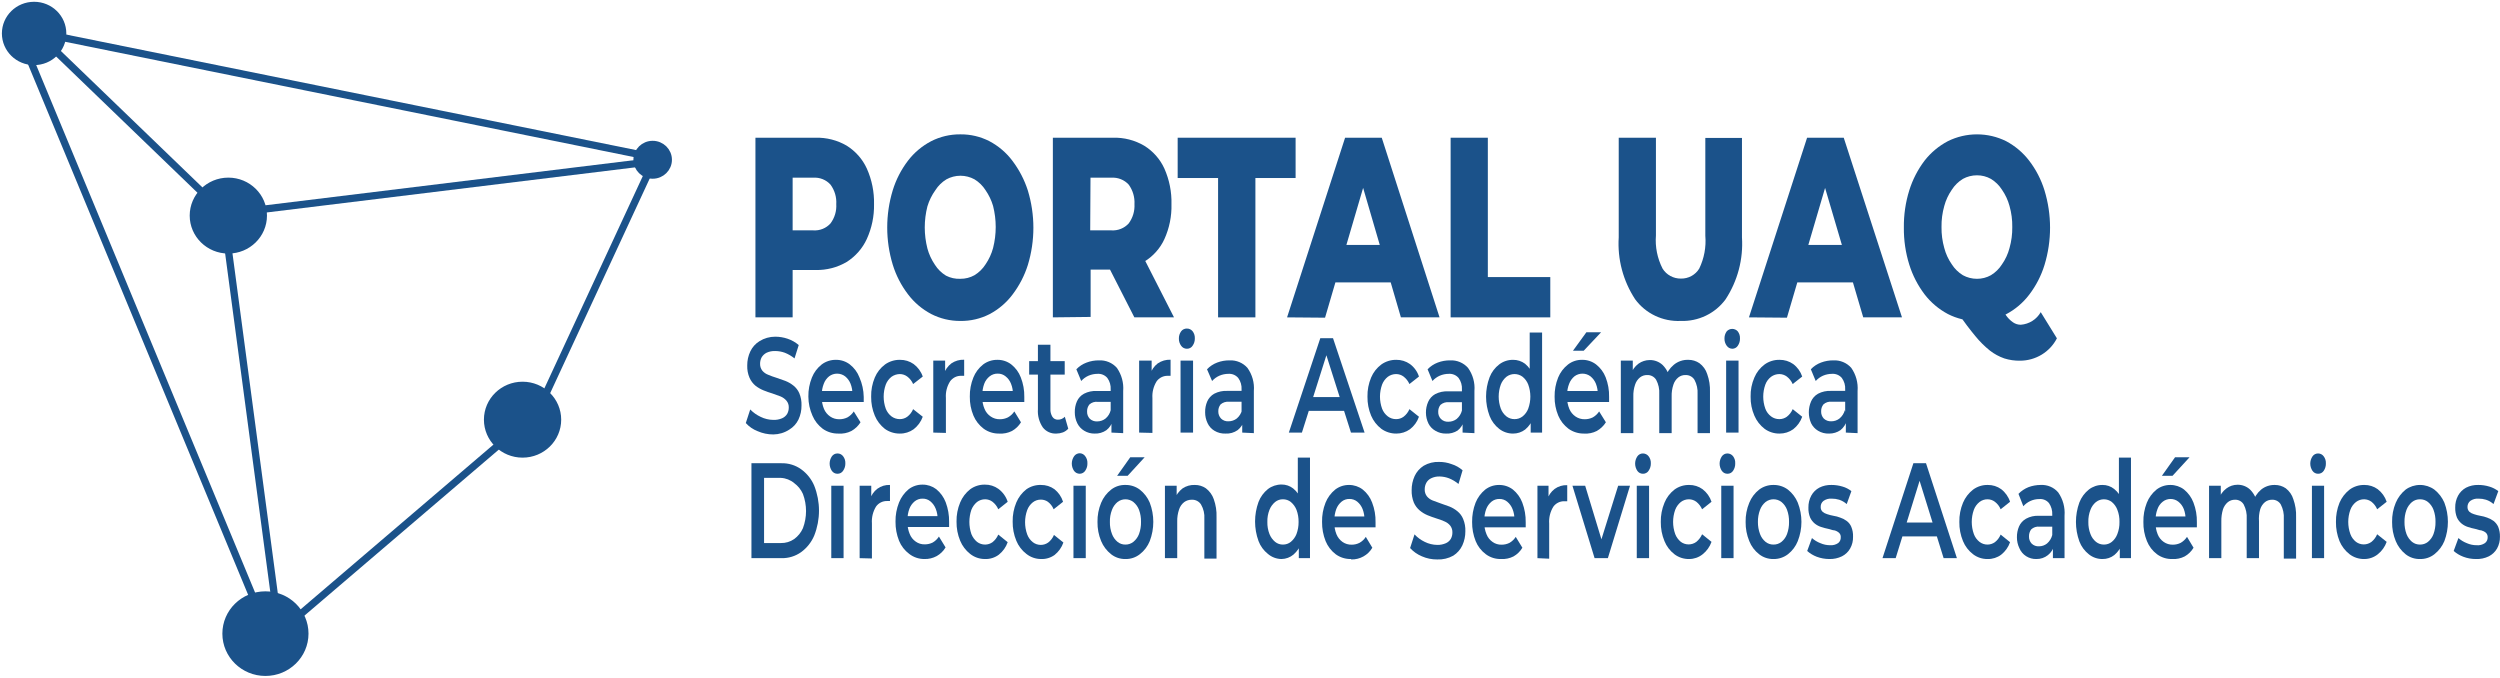 <svg width="343" height="93" viewBox="0 0 343 93" fill="none" xmlns="http://www.w3.org/2000/svg">
<path d="M4.679 8.434C6.844 8.434 8.599 6.713 8.599 4.59C8.599 2.466 6.844 0.745 4.679 0.745C2.514 0.745 0.76 2.466 0.76 4.59C0.76 6.713 2.514 8.434 4.679 8.434Z" fill="#1B528A" stroke="#1B528A" stroke-miterlimit="10"/>
<path d="M31.328 34.288C33.979 34.288 36.129 32.18 36.129 29.579C36.129 26.979 33.979 24.87 31.328 24.87C28.676 24.87 26.527 26.979 26.527 29.579C26.527 32.18 28.676 34.288 31.328 34.288Z" fill="#1B528A" stroke="#1B528A" stroke-miterlimit="10"/>
<path d="M71.695 62.288C74.347 62.288 76.496 60.18 76.496 57.579C76.496 54.979 74.347 52.87 71.695 52.87C69.043 52.87 66.894 54.979 66.894 57.579C66.894 60.18 69.043 62.288 71.695 62.288Z" fill="#1B528A" stroke="#1B528A" stroke-miterlimit="10"/>
<path d="M89.546 24.021C90.73 24.021 91.689 23.08 91.689 21.92C91.689 20.76 90.73 19.819 89.546 19.819C88.363 19.819 87.404 20.76 87.404 21.92C87.404 23.08 88.363 24.021 89.546 24.021Z" fill="#1B528A" stroke="#1B528A" stroke-miterlimit="10"/>
<path d="M36.417 92.24C39.404 92.24 41.826 89.865 41.826 86.935C41.826 84.005 39.404 81.63 36.417 81.63C33.43 81.63 31.009 84.005 31.009 86.935C31.009 89.865 33.43 92.24 36.417 92.24Z" fill="#1B528A" stroke="#1B528A" stroke-miterlimit="10"/>
<path d="M35.156 82.986L3.889 7.63" stroke="#1B528A" stroke-miterlimit="10"/>
<path d="M31.328 34.288L37.663 81.779" stroke="#1B528A" stroke-miterlimit="10"/>
<path d="M68.444 61.022L41.127 84.357" stroke="#1B528A" stroke-miterlimit="10"/>
<path d="M74.87 54.077L88.863 23.902" stroke="#1B528A" stroke-miterlimit="10"/>
<path d="M36.037 28.715L87.404 22.427" stroke="#1B528A" stroke-miterlimit="10"/>
<path d="M7.672 7.033L27.788 26.42" stroke="#1B528A" stroke-miterlimit="10"/>
<path d="M8.538 5.141L87.556 21.16" stroke="#1B528A" stroke-miterlimit="10"/>
<path d="M103.646 43.542V18.895H111.895C113.394 18.855 114.875 19.232 116.164 19.983C117.38 20.742 118.342 21.836 118.93 23.127C119.618 24.666 119.955 26.334 119.917 28.015C119.948 29.656 119.611 31.284 118.93 32.783C118.338 34.076 117.377 35.173 116.164 35.942C114.876 36.698 113.396 37.08 111.895 37.045H106.471L108.75 34.065V43.542H103.646ZM108.75 34.81L106.471 31.606H111.576C112.019 31.637 112.464 31.567 112.875 31.401C113.286 31.236 113.653 30.979 113.946 30.652C114.515 29.89 114.794 28.957 114.736 28.015C114.797 27.058 114.518 26.11 113.946 25.332C113.651 25.003 113.282 24.746 112.868 24.58C112.454 24.415 112.007 24.346 111.561 24.379H106.471L108.75 21.175V34.81Z" fill="#1B528A"/>
<path d="M131.752 44.034C130.361 44.042 128.989 43.714 127.757 43.08C126.509 42.421 125.425 41.5 124.581 40.383C123.645 39.158 122.935 37.781 122.485 36.315C121.474 32.985 121.474 29.438 122.485 26.107C122.935 24.641 123.645 23.264 124.581 22.039C125.428 20.933 126.512 20.022 127.757 19.372C128.99 18.742 130.362 18.42 131.752 18.433C133.143 18.416 134.516 18.739 135.748 19.372C136.992 20.03 138.072 20.951 138.908 22.069C139.838 23.3 140.552 24.675 141.02 26.137C142.034 29.472 142.034 33.025 141.02 36.359C140.558 37.824 139.844 39.2 138.908 40.428C138.071 41.541 136.991 42.457 135.748 43.11C134.515 43.737 133.142 44.055 131.752 44.034ZM131.752 38.252C132.434 38.261 133.105 38.091 133.697 37.76C134.314 37.385 134.834 36.875 135.216 36.27C135.684 35.586 136.033 34.831 136.249 34.035C136.733 32.137 136.733 30.151 136.249 28.253C136.023 27.484 135.674 26.755 135.216 26.092C134.834 25.487 134.314 24.977 133.697 24.602C133.11 24.28 132.448 24.111 131.775 24.111C131.102 24.111 130.44 24.28 129.853 24.602C129.236 24.977 128.716 25.487 128.334 26.092C127.849 26.769 127.48 27.519 127.24 28.313C126.756 30.211 126.756 32.196 127.24 34.094C127.456 34.891 127.805 35.646 128.273 36.33C128.655 36.935 129.175 37.445 129.792 37.82C130.395 38.132 131.072 38.281 131.752 38.252Z" fill="#1B528A"/>
<path d="M144.453 43.542V18.895H152.703C154.203 18.851 155.684 19.229 156.972 19.983C158.196 20.737 159.164 21.832 159.753 23.127C160.436 24.667 160.768 26.335 160.725 28.015C160.77 29.665 160.437 31.305 159.753 32.813C159.163 34.096 158.194 35.175 156.972 35.913C155.68 36.655 154.2 37.026 152.703 36.985H147.37L149.634 34.005V43.483L144.453 43.542ZM149.558 34.81L147.37 31.606H152.475C152.921 31.636 153.367 31.565 153.78 31.4C154.194 31.235 154.563 30.979 154.86 30.652C155.422 29.887 155.701 28.956 155.65 28.015C155.704 27.059 155.426 26.113 154.86 25.332C154.563 25.006 154.194 24.75 153.78 24.585C153.367 24.42 152.921 24.349 152.475 24.379H147.37L149.634 21.175L149.558 34.81ZM155.635 43.542L151.077 34.601H156.516L161.074 43.542H155.635Z" fill="#1B528A"/>
<path d="M167.121 43.542V24.424H161.576V18.895H177.756V24.424H172.241V43.542H167.121Z" fill="#1B528A"/>
<path d="M176.586 43.542L184.547 18.895H189.576L197.507 43.542H192.204L186.021 22.352H188.026L181.797 43.587L176.586 43.542ZM180.947 38.744L182.253 33.603H191.08L192.387 38.744H180.947Z" fill="#1B528A"/>
<path d="M199.026 43.542V18.895H204.131V38.014H212.7V43.542H199.026Z" fill="#1B528A"/>
<path d="M230.582 44.034C229.37 44.085 228.165 43.84 227.075 43.319C225.984 42.799 225.044 42.02 224.337 41.053C222.686 38.529 221.898 35.553 222.089 32.56V18.895H227.194V32.306C227.07 33.874 227.385 35.446 228.105 36.851C228.367 37.276 228.738 37.625 229.18 37.866C229.623 38.106 230.122 38.229 230.627 38.222C231.131 38.231 231.629 38.109 232.069 37.868C232.509 37.627 232.877 37.276 233.134 36.851C233.814 35.445 234.102 33.887 233.97 32.336V18.925H238.998V32.575C239.189 35.568 238.402 38.544 236.75 41.068C236.05 42.023 235.121 42.792 234.045 43.31C232.969 43.827 231.779 44.076 230.582 44.034Z" fill="#1B528A"/>
<path d="M239.956 43.542L247.932 18.895H252.961L260.952 43.542H255.635L249.39 22.352H251.411L245.167 43.587L239.956 43.542ZM244.316 38.744L245.638 33.603H254.45L255.771 38.744H244.316Z" fill="#1B528A"/>
<path d="M271.238 44.034C269.846 44.042 268.474 43.714 267.242 43.08C265.994 42.415 264.906 41.495 264.051 40.383C263.121 39.154 262.412 37.778 261.955 36.315C261.441 34.664 261.19 32.945 261.21 31.218C261.189 29.487 261.44 27.763 261.955 26.107C262.412 24.644 263.121 23.268 264.051 22.039C264.91 20.938 265.997 20.029 267.242 19.372C268.483 18.755 269.854 18.434 271.245 18.434C272.636 18.434 274.008 18.755 275.248 19.372C276.486 20.034 277.563 20.948 278.409 22.054C279.345 23.279 280.055 24.656 280.505 26.122C281.522 29.462 281.522 33.02 280.505 36.359C280.055 37.826 279.345 39.203 278.409 40.428C277.568 41.538 276.489 42.453 275.248 43.11C274.009 43.736 272.632 44.053 271.238 44.034ZM271.238 38.252C271.909 38.255 272.569 38.086 273.152 37.76C273.769 37.385 274.289 36.875 274.671 36.27C275.146 35.59 275.496 34.834 275.704 34.035C275.97 33.099 276.098 32.13 276.084 31.159C276.101 30.177 275.973 29.199 275.704 28.253C275.49 27.461 275.141 26.71 274.671 26.033C274.289 25.428 273.769 24.918 273.152 24.543C272.569 24.217 271.909 24.047 271.238 24.051C270.562 24.05 269.898 24.219 269.308 24.543C268.693 24.92 268.174 25.43 267.789 26.033C267.319 26.71 266.97 27.461 266.756 28.253C266.487 29.199 266.359 30.177 266.376 31.159C266.362 32.13 266.49 33.099 266.756 34.035C266.964 34.834 267.314 35.59 267.789 36.27C268.174 36.873 268.693 37.383 269.308 37.76C269.898 38.084 270.562 38.253 271.238 38.252ZM277.148 49.488C276.416 49.499 275.687 49.394 274.99 49.175C274.276 48.925 273.609 48.563 273.015 48.102C272.276 47.508 271.604 46.839 271.01 46.105C270.311 45.256 269.49 44.213 268.67 42.961L274.018 41.143C274.353 41.849 274.739 42.531 275.172 43.184C275.44 43.594 275.785 43.948 276.19 44.227C276.502 44.442 276.873 44.557 277.254 44.555C277.82 44.511 278.366 44.331 278.843 44.029C279.321 43.727 279.714 43.314 279.989 42.827L282.207 46.418C281.736 47.339 281.014 48.114 280.121 48.656C279.227 49.198 278.198 49.486 277.148 49.488Z" fill="#1B528A"/>
<path d="M106.092 59.606C105.353 59.607 104.623 59.455 103.949 59.159C103.325 58.918 102.767 58.535 102.324 58.041L102.931 56.178C103.34 56.6 103.824 56.943 104.36 57.192C104.897 57.459 105.489 57.602 106.092 57.609C106.509 57.626 106.924 57.55 107.307 57.386C107.6 57.259 107.844 57.045 108.006 56.775C108.147 56.513 108.22 56.221 108.219 55.925C108.237 55.579 108.124 55.239 107.9 54.971C107.682 54.718 107.406 54.519 107.094 54.39L105.985 53.988C105.575 53.869 105.165 53.72 104.755 53.556C104.356 53.395 103.982 53.179 103.646 52.915C103.298 52.622 103.023 52.255 102.84 51.842C102.608 51.306 102.499 50.726 102.521 50.143C102.514 49.475 102.659 48.813 102.947 48.206C103.22 47.63 103.658 47.143 104.208 46.805C104.848 46.407 105.591 46.195 106.35 46.194C106.934 46.193 107.515 46.288 108.067 46.478C108.625 46.666 109.141 46.96 109.586 47.342L109.009 49.175C108.611 48.851 108.166 48.59 107.687 48.4C107.264 48.244 106.817 48.164 106.365 48.161C105.951 48.144 105.539 48.226 105.165 48.4C104.887 48.544 104.656 48.761 104.496 49.026C104.352 49.302 104.279 49.609 104.284 49.92C104.274 50.264 104.387 50.601 104.603 50.873C104.819 51.121 105.096 51.31 105.408 51.425C105.77 51.578 106.14 51.712 106.517 51.827L107.748 52.259C108.148 52.417 108.522 52.633 108.857 52.9C109.208 53.178 109.485 53.536 109.662 53.943C109.885 54.477 109.989 55.051 109.966 55.627C109.976 56.29 109.836 56.946 109.556 57.549C109.28 58.129 108.836 58.617 108.279 58.95C107.63 59.372 106.87 59.599 106.092 59.606Z" fill="#1B528A"/>
<path d="M115.01 59.487C114.247 59.498 113.501 59.269 112.883 58.831C112.257 58.363 111.769 57.741 111.47 57.028C111.104 56.205 110.913 55.318 110.908 54.42C110.892 53.523 111.057 52.632 111.394 51.797C111.673 51.097 112.133 50.481 112.731 50.009C113.292 49.585 113.982 49.36 114.691 49.368C115.377 49.361 116.047 49.581 116.59 49.994C117.185 50.458 117.642 51.071 117.911 51.768C118.287 52.62 118.488 53.536 118.504 54.465V54.808C118.504 54.927 118.504 55.046 118.504 55.15H112.427V53.645H117.623L116.954 54.137C116.968 53.629 116.881 53.122 116.696 52.647C116.539 52.253 116.283 51.904 115.952 51.634C115.637 51.393 115.249 51.263 114.85 51.263C114.451 51.263 114.063 51.393 113.749 51.634C113.414 51.904 113.162 52.26 113.019 52.662C112.833 53.137 112.74 53.643 112.746 54.152V54.524C112.738 55.066 112.842 55.603 113.05 56.104C113.225 56.525 113.52 56.887 113.901 57.147C114.269 57.401 114.711 57.532 115.162 57.52C115.546 57.523 115.927 57.436 116.271 57.266C116.623 57.066 116.92 56.785 117.137 56.447L118.063 57.937C117.756 58.43 117.328 58.84 116.818 59.129C116.261 59.413 115.635 59.537 115.01 59.487Z" fill="#1B528A"/>
<path d="M123.442 59.487C122.704 59.491 121.984 59.261 121.391 58.831C120.786 58.354 120.315 57.733 120.023 57.028C119.678 56.201 119.508 55.314 119.522 54.42C119.503 53.521 119.674 52.629 120.023 51.797C120.318 51.09 120.801 50.473 121.421 50.009C122.016 49.584 122.736 49.359 123.472 49.368C124.147 49.358 124.808 49.562 125.356 49.95C125.938 50.385 126.372 50.982 126.602 51.663L125.28 52.691C125.109 52.285 124.831 51.93 124.475 51.663C124.183 51.443 123.825 51.323 123.457 51.321C123.047 51.326 122.649 51.456 122.317 51.693C121.96 51.974 121.686 52.345 121.527 52.766C121.143 53.837 121.143 55.004 121.527 56.074C121.687 56.491 121.96 56.857 122.317 57.132C122.645 57.376 123.046 57.507 123.457 57.505C123.824 57.508 124.181 57.393 124.475 57.177C124.835 56.907 125.113 56.547 125.28 56.134L126.602 57.177C126.36 57.852 125.928 58.446 125.356 58.891C124.802 59.29 124.129 59.5 123.442 59.487Z" fill="#1B528A"/>
<path d="M128.045 59.352V49.473H129.671V52.155L129.488 51.35C129.668 50.761 130.029 50.24 130.522 49.86C131.036 49.506 131.656 49.328 132.284 49.354V51.559H132.071H131.874C131.576 51.553 131.282 51.62 131.017 51.752C130.752 51.885 130.524 52.08 130.354 52.319C129.919 53.005 129.717 53.808 129.777 54.614V59.397L128.045 59.352Z" fill="#1B528A"/>
<path d="M137.1 59.487C136.337 59.503 135.59 59.272 134.973 58.831C134.348 58.363 133.86 57.741 133.56 57.028C133.215 56.201 133.045 55.314 133.059 54.42C133.043 53.523 133.208 52.632 133.545 51.797C133.824 51.097 134.285 50.481 134.882 50.009C135.443 49.585 136.134 49.36 136.842 49.368C137.529 49.361 138.198 49.581 138.741 49.994C139.332 50.459 139.783 51.072 140.048 51.768C140.387 52.627 140.552 53.543 140.534 54.465C140.541 54.579 140.541 54.693 140.534 54.808C140.542 54.922 140.542 55.036 140.534 55.15H134.457V53.645H139.653L138.969 54.137C138.991 53.628 138.903 53.12 138.711 52.647C138.559 52.25 138.302 51.9 137.966 51.634C137.665 51.384 137.281 51.252 136.887 51.261C136.484 51.252 136.091 51.385 135.778 51.634C135.439 51.903 135.181 52.259 135.034 52.662C134.86 53.14 134.772 53.644 134.776 54.152V54.524C134.76 55.066 134.864 55.605 135.08 56.104C135.249 56.528 135.546 56.892 135.93 57.147C136.294 57.399 136.731 57.529 137.176 57.52C137.561 57.524 137.942 57.437 138.285 57.266C138.642 57.067 138.945 56.786 139.166 56.447L140.078 57.937C139.78 58.432 139.356 58.843 138.847 59.129C138.309 59.402 137.705 59.526 137.1 59.487Z" fill="#1B528A"/>
<path d="M141.202 51.395V49.547H146.079V51.395H141.202ZM144.924 59.487C144.568 59.504 144.213 59.436 143.89 59.288C143.567 59.139 143.286 58.916 143.071 58.637C142.575 57.902 142.34 57.028 142.402 56.149V47.297H144.119V56.104C144.096 56.485 144.192 56.865 144.393 57.192C144.472 57.314 144.582 57.414 144.713 57.482C144.843 57.55 144.989 57.584 145.137 57.579C145.317 57.583 145.495 57.549 145.66 57.48C145.825 57.41 145.973 57.307 146.094 57.177L146.565 58.816C146.366 59.039 146.116 59.212 145.836 59.323C145.544 59.43 145.236 59.485 144.924 59.487Z" fill="#1B528A"/>
<path d="M150.181 59.487C149.677 59.495 149.181 59.361 148.753 59.099C148.337 58.85 148.005 58.488 147.796 58.056C147.573 57.59 147.458 57.081 147.462 56.566C147.45 56.055 147.548 55.547 147.75 55.076C147.945 54.627 148.287 54.254 148.723 54.018C149.269 53.736 149.884 53.607 150.5 53.645H152.627V55.135H150.622C150.411 55.107 150.196 55.126 149.993 55.19C149.791 55.255 149.606 55.363 149.452 55.508C149.245 55.778 149.138 56.109 149.148 56.447C149.13 56.814 149.261 57.173 149.513 57.445C149.649 57.575 149.811 57.675 149.989 57.739C150.167 57.803 150.357 57.83 150.546 57.818C150.954 57.817 151.351 57.68 151.67 57.43C152.028 57.133 152.279 56.731 152.384 56.283L152.673 57.669C152.543 58.205 152.233 58.683 151.792 59.025C151.322 59.349 150.755 59.512 150.181 59.487ZM152.49 59.352V57.356L152.384 56.938V53.437C152.421 52.874 152.26 52.317 151.928 51.857C151.763 51.662 151.553 51.509 151.315 51.41C151.077 51.312 150.818 51.271 150.561 51.291C150.143 51.294 149.729 51.38 149.346 51.544C148.961 51.713 148.619 51.962 148.343 52.274L147.674 50.665C148.066 50.254 148.55 49.938 149.087 49.741C149.625 49.538 150.197 49.437 150.774 49.443C151.237 49.419 151.699 49.499 152.126 49.677C152.552 49.855 152.932 50.127 153.235 50.471C153.885 51.401 154.191 52.521 154.101 53.645V59.427L152.49 59.352Z" fill="#1B528A"/>
<path d="M156.289 59.352V49.473H158.005V52.155L157.808 51.35C157.987 50.761 158.348 50.24 158.841 49.86C159.356 49.506 159.975 49.328 160.603 49.354V51.559H160.391H160.208C159.911 51.555 159.617 51.622 159.352 51.754C159.088 51.886 158.86 52.081 158.689 52.319C158.26 53.008 158.059 53.809 158.112 54.614V59.397L156.289 59.352Z" fill="#1B528A"/>
<path d="M162.837 47.849C162.68 47.849 162.526 47.811 162.388 47.738C162.25 47.665 162.133 47.56 162.047 47.431C161.843 47.148 161.736 46.809 161.743 46.463C161.732 46.106 161.839 45.756 162.047 45.464C162.136 45.341 162.255 45.242 162.393 45.174C162.53 45.107 162.683 45.073 162.837 45.077C162.989 45.074 163.14 45.106 163.277 45.171C163.414 45.236 163.534 45.331 163.627 45.449C163.837 45.724 163.944 46.06 163.931 46.403C163.946 46.769 163.839 47.13 163.627 47.431C163.544 47.563 163.428 47.671 163.289 47.744C163.15 47.817 162.994 47.853 162.837 47.849ZM161.971 59.352V49.473H163.688V59.352H161.971Z" fill="#1B528A"/>
<path d="M168.139 59.487C167.605 59.509 167.075 59.374 166.62 59.099C166.205 58.853 165.877 58.489 165.678 58.056C165.455 57.59 165.341 57.081 165.344 56.566C165.332 56.055 165.43 55.547 165.632 55.076C165.826 54.631 166.162 54.26 166.59 54.018C167.14 53.732 167.76 53.598 168.382 53.63H170.494V55.12H168.641C168.427 55.097 168.212 55.118 168.007 55.182C167.803 55.246 167.615 55.352 167.456 55.493C167.249 55.763 167.142 56.094 167.152 56.432C167.139 56.801 167.276 57.16 167.531 57.43C167.665 57.559 167.824 57.66 168 57.724C168.175 57.788 168.362 57.815 168.549 57.803C168.963 57.804 169.365 57.667 169.689 57.415C170.042 57.114 170.292 56.714 170.403 56.268L170.692 57.654C170.556 58.188 170.246 58.664 169.81 59.01C169.326 59.352 168.736 59.521 168.139 59.487ZM170.433 59.352V57.356L170.342 56.938V53.437C170.379 52.874 170.218 52.317 169.886 51.857C169.721 51.662 169.511 51.509 169.273 51.41C169.035 51.312 168.777 51.271 168.519 51.291C168.101 51.294 167.687 51.38 167.304 51.544C166.919 51.713 166.577 51.962 166.301 52.274L165.602 50.665C165.991 50.258 166.469 49.942 167 49.741C167.542 49.536 168.12 49.435 168.701 49.443C169.162 49.421 169.621 49.502 170.045 49.681C170.469 49.859 170.846 50.129 171.147 50.471C171.811 51.395 172.123 52.519 172.029 53.645V59.427L170.433 59.352Z" fill="#1B528A"/>
<path d="M176.829 59.352L181.144 46.403H182.891L187.221 59.352H185.353L181.645 47.685H182.314L178.622 59.352H176.829ZM178.82 56.372L179.291 54.48H184.471L184.958 56.372H178.82Z" fill="#1B528A"/>
<path d="M191.566 59.487C190.829 59.491 190.109 59.261 189.515 58.831C188.899 58.358 188.418 57.737 188.118 57.028C187.773 56.201 187.602 55.314 187.616 54.42C187.598 53.521 187.769 52.629 188.118 51.797C188.413 51.09 188.895 50.473 189.515 50.009C190.11 49.584 190.83 49.359 191.566 49.368C192.242 49.358 192.903 49.562 193.45 49.95C194.032 50.382 194.462 50.98 194.681 51.663L193.374 52.691C193.198 52.288 192.921 51.935 192.569 51.663C192.277 51.443 191.92 51.323 191.551 51.321C191.14 51.321 190.741 51.451 190.412 51.693C190.054 51.974 189.781 52.345 189.622 52.766C189.237 53.837 189.237 55.004 189.622 56.074C189.781 56.491 190.055 56.857 190.412 57.132C190.737 57.38 191.139 57.511 191.551 57.505C191.918 57.508 192.276 57.393 192.569 57.177C192.925 56.903 193.203 56.544 193.374 56.134L194.681 57.177C194.45 57.853 194.022 58.449 193.45 58.891C192.905 59.284 192.244 59.493 191.566 59.487Z" fill="#1B528A"/>
<path d="M198.373 59.487C197.864 59.495 197.363 59.36 196.929 59.099C196.524 58.869 196.196 58.527 195.987 58.116C195.76 57.651 195.64 57.142 195.638 56.626C195.631 56.113 195.735 55.605 195.942 55.135C196.136 54.69 196.472 54.319 196.899 54.077C197.45 53.792 198.069 53.658 198.692 53.69H200.804V55.18H198.813C198.6 55.157 198.384 55.178 198.18 55.242C197.976 55.306 197.788 55.412 197.628 55.553C197.421 55.823 197.314 56.154 197.324 56.491C197.315 56.674 197.344 56.858 197.409 57.029C197.474 57.201 197.575 57.358 197.704 57.49C197.837 57.619 197.997 57.719 198.172 57.783C198.348 57.848 198.535 57.874 198.722 57.862C199.136 57.864 199.538 57.727 199.862 57.475C200.215 57.174 200.464 56.773 200.576 56.328L200.864 57.713C200.729 58.247 200.419 58.723 199.983 59.069C199.507 59.376 198.941 59.522 198.373 59.487ZM200.667 59.352V57.356L200.576 56.938V53.437C200.613 52.874 200.452 52.317 200.12 51.857C199.955 51.662 199.745 51.509 199.507 51.41C199.269 51.312 199.01 51.271 198.753 51.291C198.334 51.294 197.921 51.38 197.537 51.544C197.153 51.713 196.81 51.962 196.534 52.274L195.866 50.665C196.255 50.258 196.733 49.942 197.264 49.741C197.806 49.536 198.384 49.435 198.965 49.443C199.426 49.421 199.885 49.502 200.309 49.681C200.733 49.859 201.11 50.129 201.411 50.471C202.075 51.395 202.387 52.519 202.292 53.645V59.427L200.667 59.352Z" fill="#1B528A"/>
<path d="M207.58 59.487C206.896 59.487 206.232 59.261 205.696 58.846C205.1 58.382 204.644 57.77 204.374 57.073C203.726 55.356 203.726 53.469 204.374 51.753C204.644 51.06 205.1 50.452 205.696 49.994C206.234 49.584 206.898 49.364 207.58 49.368C208.177 49.361 208.76 49.55 209.236 49.905C209.762 50.344 210.156 50.916 210.375 51.559C210.689 52.48 210.833 53.449 210.801 54.42C210.829 55.38 210.69 56.337 210.39 57.251C210.18 57.907 209.785 58.491 209.251 58.935C208.773 59.299 208.184 59.493 207.58 59.487ZM207.792 57.505C208.195 57.51 208.587 57.378 208.901 57.132C209.253 56.849 209.521 56.479 209.676 56.059C210.061 54.994 210.061 53.831 209.676 52.766C209.517 52.349 209.25 51.979 208.901 51.693C208.584 51.452 208.194 51.32 207.792 51.32C207.391 51.32 207 51.452 206.683 51.693C206.335 51.979 206.068 52.349 205.908 52.766C205.524 53.831 205.524 54.994 205.908 56.059C206.064 56.479 206.332 56.849 206.683 57.132C206.998 57.378 207.39 57.51 207.792 57.505ZM210.011 59.352V57.028V54.39L209.874 51.768V45.628H211.575V59.352H210.011Z" fill="#1B528A"/>
<path d="M217.334 59.487C216.571 59.498 215.825 59.269 215.207 58.831C214.581 58.363 214.093 57.741 213.794 57.028C213.449 56.201 213.278 55.314 213.292 54.42C213.277 53.523 213.442 52.632 213.778 51.797C214.063 51.096 214.529 50.48 215.131 50.009C215.684 49.581 216.371 49.355 217.075 49.368C217.762 49.361 218.432 49.581 218.974 49.994C219.57 50.458 220.026 51.071 220.296 51.768C220.63 52.628 220.79 53.544 220.767 54.465V54.808C220.767 54.927 220.767 55.046 220.767 55.15H214.69V53.645H219.886L219.217 54.137C219.232 53.629 219.144 53.122 218.959 52.647C218.802 52.253 218.546 51.904 218.215 51.634C217.9 51.393 217.512 51.263 217.113 51.263C216.714 51.263 216.327 51.393 216.012 51.634C215.682 51.908 215.43 52.263 215.283 52.662C215.096 53.137 215.004 53.643 215.009 54.152V54.524C215.001 55.066 215.105 55.603 215.313 56.104C215.488 56.525 215.783 56.887 216.164 57.147C216.533 57.399 216.975 57.529 217.425 57.52C217.81 57.523 218.19 57.436 218.534 57.266C218.886 57.066 219.183 56.785 219.4 56.447L220.327 57.937C220.019 58.43 219.591 58.84 219.081 59.129C218.543 59.404 217.938 59.527 217.334 59.487ZM215.814 48.117L217.653 45.584H219.673L217.288 48.117H215.814Z" fill="#1B528A"/>
<path d="M231.645 49.368C232.188 49.365 232.719 49.526 233.164 49.831C233.669 50.206 234.04 50.727 234.228 51.321C234.51 52.105 234.638 52.934 234.608 53.764V59.427H232.906V54.062C232.95 53.386 232.802 52.711 232.481 52.11C232.355 51.903 232.174 51.732 231.957 51.616C231.741 51.501 231.496 51.445 231.25 51.455C230.892 51.446 230.542 51.562 230.263 51.783C229.948 52.04 229.716 52.382 229.594 52.766C229.414 53.299 229.331 53.859 229.351 54.42V59.427H227.649V54.062C227.693 53.386 227.546 52.711 227.224 52.11C227.098 51.903 226.917 51.732 226.701 51.616C226.484 51.501 226.24 51.445 225.993 51.455C225.635 51.446 225.285 51.562 225.006 51.783C224.691 52.04 224.459 52.382 224.337 52.766C224.157 53.299 224.075 53.859 224.094 54.42V59.427H222.377V49.473H224.018V52.155L223.73 51.38C223.928 50.788 224.304 50.269 224.808 49.89C225.251 49.577 225.782 49.405 226.328 49.398C226.658 49.391 226.986 49.448 227.294 49.566C227.601 49.683 227.882 49.859 228.12 50.084C228.678 50.647 229.031 51.375 229.123 52.155L228.455 51.842C228.665 51.146 229.077 50.525 229.64 50.054C230.197 49.588 230.913 49.343 231.645 49.368Z" fill="#1B528A"/>
<path d="M237.692 47.849C237.535 47.849 237.381 47.811 237.243 47.738C237.105 47.665 236.988 47.56 236.902 47.431C236.698 47.148 236.591 46.809 236.598 46.463C236.587 46.106 236.693 45.756 236.902 45.464C236.996 45.357 237.113 45.271 237.244 45.212C237.375 45.153 237.517 45.123 237.661 45.123C237.806 45.123 237.948 45.153 238.079 45.212C238.21 45.271 238.327 45.357 238.421 45.464C238.631 45.739 238.739 46.075 238.725 46.418C238.74 46.784 238.634 47.145 238.421 47.446C238.342 47.566 238.234 47.666 238.107 47.736C237.98 47.806 237.838 47.845 237.692 47.849ZM236.826 59.352V49.473H238.527V59.352H236.826Z" fill="#1B528A"/>
<path d="M244.149 59.487C243.41 59.495 242.689 59.265 242.098 58.831C241.482 58.358 241.001 57.737 240.7 57.028C240.343 56.204 240.167 55.315 240.184 54.42C240.162 53.52 240.338 52.625 240.7 51.797C240.995 51.09 241.478 50.473 242.098 50.009C242.691 49.58 243.412 49.355 244.149 49.368C244.824 49.358 245.485 49.562 246.033 49.95C246.61 50.386 247.039 50.984 247.263 51.663L245.957 52.692C245.78 52.288 245.504 51.935 245.152 51.663C244.859 51.445 244.502 51.325 244.134 51.321C243.723 51.321 243.323 51.451 242.994 51.693C242.632 51.969 242.358 52.342 242.204 52.766C241.82 53.837 241.82 55.004 242.204 56.074C242.358 56.494 242.632 56.862 242.994 57.132C243.32 57.38 243.722 57.511 244.134 57.505C244.5 57.506 244.857 57.391 245.152 57.177C245.508 56.903 245.785 56.544 245.957 56.134L247.263 57.177C247.027 57.851 246.6 58.445 246.033 58.891C245.487 59.284 244.826 59.493 244.149 59.487Z" fill="#1B528A"/>
<path d="M250.955 59.487C250.421 59.51 249.891 59.374 249.436 59.099C249.02 58.85 248.688 58.488 248.479 58.056C248.275 57.585 248.17 57.078 248.17 56.566C248.17 56.054 248.275 55.547 248.479 55.076C248.673 54.631 249.008 54.26 249.436 54.018C249.982 53.733 250.596 53.599 251.213 53.63H253.34V55.12H251.335C251.124 55.092 250.909 55.111 250.707 55.175C250.504 55.24 250.319 55.349 250.165 55.493C249.958 55.763 249.851 56.094 249.861 56.432C249.843 56.799 249.974 57.158 250.226 57.43C250.363 57.558 250.525 57.658 250.703 57.722C250.881 57.786 251.07 57.813 251.259 57.803C251.668 57.804 252.065 57.667 252.383 57.415C252.741 57.116 252.996 56.715 253.113 56.268L253.401 57.654C253.259 58.185 252.951 58.659 252.52 59.01C252.064 59.328 251.515 59.495 250.955 59.487ZM253.249 59.352V57.356L253.158 56.938V53.437C253.195 52.874 253.034 52.317 252.702 51.857C252.537 51.662 252.327 51.509 252.089 51.41C251.851 51.312 251.592 51.271 251.335 51.291C250.917 51.294 250.503 51.38 250.12 51.544C249.735 51.713 249.393 51.962 249.117 52.274L248.448 50.665C248.835 50.255 249.313 49.939 249.846 49.741C250.384 49.538 250.956 49.437 251.532 49.443C251.995 49.419 252.458 49.499 252.885 49.677C253.311 49.855 253.691 50.127 253.994 50.471C254.644 51.401 254.949 52.521 254.86 53.645V59.427L253.249 59.352Z" fill="#1B528A"/>
<path d="M103.098 76.579V63.555H107.216C108.179 63.531 109.124 63.819 109.905 64.374C110.708 64.953 111.333 65.736 111.713 66.639C112.584 68.839 112.584 71.279 111.713 73.479C111.333 74.386 110.708 75.175 109.905 75.759C109.124 76.314 108.179 76.602 107.216 76.579H103.098ZM104.83 74.507H107.124C107.782 74.523 108.427 74.33 108.963 73.956C109.49 73.572 109.905 73.058 110.163 72.466C110.73 70.951 110.73 69.287 110.163 67.772C109.903 67.181 109.489 66.667 108.963 66.282C108.453 65.852 107.811 65.6 107.14 65.566H104.83V74.507Z" fill="#1B528A"/>
<path d="M114.903 65C114.75 65.002 114.599 64.967 114.463 64.896C114.328 64.826 114.213 64.723 114.128 64.598C113.931 64.304 113.826 63.959 113.826 63.607C113.826 63.255 113.931 62.91 114.128 62.616C114.213 62.49 114.328 62.388 114.463 62.317C114.599 62.247 114.75 62.211 114.903 62.214C115.055 62.212 115.204 62.247 115.339 62.314C115.474 62.382 115.59 62.48 115.678 62.601C115.888 62.875 115.996 63.212 115.982 63.555C115.995 63.92 115.889 64.281 115.678 64.583C115.597 64.712 115.483 64.819 115.347 64.892C115.211 64.965 115.058 65.002 114.903 65ZM114.052 76.579V66.639H115.739V76.579H114.052Z" fill="#1B528A"/>
<path d="M117.942 76.579V66.639H119.537V69.381L119.355 68.547C119.523 67.956 119.88 67.434 120.373 67.056C120.871 66.69 121.483 66.506 122.105 66.535V68.74H121.892H121.71C121.412 68.733 121.117 68.799 120.852 68.932C120.587 69.064 120.359 69.26 120.19 69.5C119.766 70.195 119.57 71.002 119.628 71.81V76.623L117.942 76.579Z" fill="#1B528A"/>
<path d="M126.83 76.698C126.075 76.704 125.34 76.457 124.748 75.997C124.123 75.533 123.64 74.909 123.35 74.194C123.018 73.359 122.853 72.468 122.864 71.572C122.849 70.67 123.014 69.774 123.35 68.934C123.628 68.237 124.077 67.617 124.657 67.131C125.206 66.706 125.887 66.48 126.587 66.49C127.263 66.489 127.921 66.709 128.455 67.116C129.037 67.592 129.482 68.208 129.747 68.904C130.074 69.772 130.234 70.692 130.218 71.616C130.225 71.731 130.225 71.845 130.218 71.959C130.218 72.078 130.218 72.198 130.218 72.302H124.201V70.812H129.291L128.638 71.289C128.658 70.78 128.57 70.272 128.379 69.798C128.227 69.406 127.976 69.057 127.65 68.785C127.353 68.539 126.975 68.407 126.587 68.413C126.188 68.404 125.8 68.536 125.493 68.785C125.163 69.06 124.911 69.414 124.763 69.813C124.59 70.292 124.503 70.796 124.505 71.303V71.676C124.497 72.217 124.601 72.754 124.809 73.255C124.973 73.682 125.264 74.051 125.645 74.314C126.002 74.567 126.434 74.698 126.875 74.686C127.255 74.691 127.631 74.604 127.969 74.433C128.317 74.232 128.609 73.95 128.82 73.613L129.731 75.103C129.44 75.598 129.021 76.009 128.516 76.295C128.001 76.576 127.418 76.715 126.83 76.698Z" fill="#1B528A"/>
<path d="M135.125 76.698C134.39 76.699 133.676 76.451 133.104 75.997C132.5 75.52 132.029 74.9 131.737 74.194C131.392 73.362 131.222 72.47 131.236 71.572C131.217 70.668 131.388 69.77 131.737 68.934C132.029 68.229 132.5 67.608 133.104 67.131C133.687 66.704 134.398 66.478 135.125 66.49C135.791 66.48 136.442 66.684 136.979 67.071C137.582 67.518 138.028 68.138 138.255 68.845L136.963 69.873C136.792 69.471 136.521 69.117 136.173 68.845C135.887 68.625 135.534 68.504 135.171 68.502C134.764 68.497 134.367 68.629 134.046 68.874C133.701 69.163 133.435 69.532 133.272 69.947C132.907 71.026 132.907 72.192 133.272 73.27C133.435 73.686 133.701 74.054 134.046 74.343C134.367 74.589 134.764 74.721 135.171 74.716C135.532 74.712 135.882 74.597 136.173 74.388C136.521 74.11 136.792 73.751 136.963 73.345L138.255 74.388C138.024 75.061 137.602 75.655 137.039 76.102C136.492 76.514 135.815 76.725 135.125 76.698Z" fill="#1B528A"/>
<path d="M142.813 76.698C142.087 76.693 141.385 76.446 140.822 75.997C140.207 75.527 139.73 74.905 139.44 74.194C139.095 73.362 138.924 72.47 138.938 71.572C138.92 70.668 139.091 69.77 139.44 68.934C139.736 68.227 140.212 67.606 140.822 67.131C141.402 66.725 142.101 66.516 142.813 66.535C143.479 66.524 144.13 66.728 144.666 67.116C145.228 67.564 145.641 68.166 145.851 68.845L144.56 69.873C144.394 69.467 144.121 69.112 143.77 68.845C143.49 68.65 143.155 68.546 142.813 68.547C142.41 68.542 142.018 68.674 141.703 68.919C141.349 69.2 141.081 69.571 140.929 69.992C140.544 71.068 140.544 72.24 140.929 73.315C141.081 73.736 141.349 74.108 141.703 74.388C142.018 74.634 142.41 74.765 142.813 74.761C143.173 74.757 143.524 74.642 143.815 74.433C144.167 74.159 144.44 73.799 144.605 73.39L145.897 74.433C145.666 75.106 145.244 75.7 144.681 76.146C144.14 76.533 143.481 76.728 142.813 76.698Z" fill="#1B528A"/>
<path d="M148.13 65C147.978 64.999 147.828 64.961 147.693 64.891C147.558 64.821 147.443 64.721 147.355 64.598C147.154 64.299 147.048 63.948 147.05 63.59C147.053 63.231 147.165 62.882 147.371 62.586C147.458 62.463 147.573 62.363 147.708 62.293C147.843 62.223 147.993 62.185 148.145 62.184C148.293 62.189 148.437 62.228 148.567 62.298C148.696 62.368 148.807 62.467 148.89 62.586C149.1 62.86 149.207 63.197 149.194 63.54C149.211 63.904 149.11 64.264 148.905 64.568C148.824 64.699 148.711 64.808 148.575 64.883C148.439 64.959 148.286 64.999 148.13 65ZM147.279 76.579V66.639H148.966V76.579H147.279Z" fill="#1B528A"/>
<path d="M154.405 76.698C153.693 76.711 153 76.479 152.445 76.042C151.84 75.565 151.369 74.944 151.077 74.239C150.732 73.407 150.562 72.515 150.576 71.616C150.558 70.713 150.728 69.815 151.077 68.979C151.369 68.273 151.84 67.653 152.445 67.176C153.002 66.744 153.695 66.517 154.405 66.535C155.118 66.523 155.815 66.749 156.38 67.176C156.983 67.649 157.453 68.264 157.747 68.964C158.395 70.665 158.395 72.538 157.747 74.239C157.463 74.948 156.991 75.571 156.38 76.042C155.821 76.482 155.121 76.715 154.405 76.698ZM154.405 74.716C154.803 74.722 155.19 74.59 155.499 74.343C155.848 74.058 156.115 73.688 156.273 73.27C156.465 72.74 156.558 72.179 156.547 71.616C156.561 71.048 156.469 70.482 156.273 69.947C156.115 69.529 155.848 69.159 155.499 68.874C155.19 68.634 154.807 68.503 154.412 68.503C154.018 68.503 153.635 68.634 153.326 68.874C152.981 69.16 152.719 69.531 152.566 69.947C152.358 70.479 152.26 71.047 152.278 71.616C152.264 72.181 152.362 72.743 152.566 73.27C152.719 73.687 152.981 74.058 153.326 74.343C153.628 74.59 154.011 74.723 154.405 74.716ZM153.265 65.283L155.073 62.735H157.048L154.709 65.283H153.265Z" fill="#1B528A"/>
<path d="M163.931 66.535C164.474 66.528 165.006 66.69 165.45 66.997C165.951 67.379 166.327 67.897 166.529 68.487C166.811 69.276 166.94 70.11 166.908 70.946V76.638H165.237V71.184C165.286 70.499 165.128 69.815 164.781 69.217C164.65 69.008 164.463 68.837 164.242 68.722C164.02 68.607 163.771 68.551 163.52 68.562C163.144 68.554 162.775 68.669 162.472 68.889C162.143 69.147 161.9 69.494 161.773 69.888C161.589 70.425 161.501 70.99 161.515 71.557V76.579H159.829V66.639H161.439V69.322L161.15 68.502C161.365 67.914 161.744 67.398 162.244 67.012C162.739 66.677 163.331 66.51 163.931 66.535Z" fill="#1B528A"/>
<path d="M175.827 76.698C175.138 76.69 174.476 76.442 173.958 75.997C173.372 75.532 172.925 74.919 172.666 74.224C172.038 72.494 172.038 70.605 172.666 68.874C172.93 68.182 173.375 67.57 173.958 67.101C174.492 66.694 175.15 66.474 175.827 66.475C176.413 66.469 176.982 66.664 177.437 67.027C177.965 67.462 178.355 68.036 178.561 68.681C178.876 69.607 179.02 70.581 178.987 71.557C179.015 72.521 178.876 73.484 178.576 74.403C178.371 75.053 177.987 75.635 177.467 76.087C177.01 76.472 176.429 76.688 175.827 76.698ZM176.024 74.716C176.417 74.72 176.799 74.588 177.103 74.343C177.448 74.054 177.714 73.686 177.878 73.27C178.075 72.741 178.172 72.18 178.166 71.616C178.176 71.047 178.079 70.481 177.878 69.947C177.714 69.532 177.448 69.164 177.103 68.874C176.799 68.63 176.417 68.498 176.024 68.502C175.631 68.495 175.248 68.627 174.945 68.874C174.6 69.164 174.334 69.532 174.171 69.947C173.962 70.479 173.864 71.047 173.882 71.616C173.868 72.181 173.966 72.743 174.171 73.27C174.334 73.686 174.6 74.054 174.945 74.343C175.248 74.59 175.631 74.723 176.024 74.716ZM178.197 76.579V74.239V71.587L178.06 68.949V62.78H179.731V76.579H178.197Z" fill="#1B528A"/>
<path d="M185.353 76.698C184.599 76.714 183.861 76.483 183.256 76.042C182.64 75.572 182.163 74.95 181.873 74.239C181.541 73.404 181.376 72.513 181.387 71.616C181.367 70.716 181.527 69.819 181.858 68.979C182.137 68.278 182.592 67.658 183.18 67.176C183.725 66.754 184.4 66.528 185.094 66.535C185.771 66.534 186.429 66.754 186.963 67.161C187.549 67.632 187.995 68.25 188.254 68.949C188.588 69.815 188.748 70.736 188.725 71.661V72.004C188.725 72.123 188.725 72.242 188.725 72.347H182.77V70.856H187.859L187.206 71.333C187.219 70.825 187.131 70.319 186.948 69.843C186.796 69.45 186.545 69.102 186.219 68.83C185.916 68.583 185.533 68.451 185.14 68.457C184.746 68.448 184.362 68.58 184.061 68.83C183.731 69.105 183.48 69.459 183.332 69.858C183.158 70.336 183.071 70.841 183.074 71.348V71.721C183.061 72.261 183.159 72.798 183.362 73.3C183.532 73.724 183.822 74.091 184.198 74.358C184.562 74.61 184.999 74.741 185.444 74.731C185.819 74.734 186.189 74.647 186.522 74.478C186.878 74.281 187.176 73.999 187.388 73.658L188.285 75.148C187.995 75.646 187.575 76.058 187.067 76.341C186.559 76.625 185.982 76.768 185.398 76.757L185.353 76.698Z" fill="#1B528A"/>
<path d="M197.188 76.757C196.46 76.765 195.74 76.618 195.076 76.325C194.461 76.068 193.911 75.681 193.466 75.193L194.073 73.315C194.467 73.743 194.942 74.092 195.471 74.343C196.003 74.61 196.59 74.753 197.188 74.761C197.601 74.772 198.012 74.69 198.388 74.522C198.667 74.395 198.9 74.187 199.057 73.926C199.2 73.66 199.273 73.363 199.269 73.062C199.283 72.719 199.176 72.382 198.965 72.108C198.752 71.85 198.475 71.65 198.16 71.527C197.806 71.368 197.44 71.233 197.066 71.125C196.671 71.005 196.276 70.856 195.866 70.692C195.474 70.529 195.111 70.308 194.787 70.037C194.44 69.743 194.165 69.377 193.982 68.964C193.763 68.419 193.66 67.836 193.678 67.25C193.672 66.583 193.812 65.922 194.088 65.313C194.356 64.734 194.789 64.242 195.334 63.897C195.977 63.525 196.716 63.343 197.461 63.376C198.037 63.372 198.609 63.473 199.148 63.674C199.71 63.847 200.228 64.137 200.667 64.523L200.105 66.401C199.718 66.078 199.283 65.816 198.813 65.626C198.397 65.466 197.954 65.38 197.507 65.373C197.101 65.36 196.699 65.447 196.337 65.626C196.059 65.764 195.831 65.983 195.684 66.252C195.541 66.529 195.468 66.835 195.471 67.146C195.457 67.489 195.565 67.826 195.775 68.1C195.984 68.352 196.256 68.547 196.565 68.666L197.659 69.068L198.874 69.5C199.265 69.658 199.629 69.874 199.953 70.141C200.304 70.422 200.576 70.786 200.743 71.199C200.968 71.737 201.071 72.317 201.047 72.898C201.052 73.56 200.912 74.216 200.637 74.82C200.369 75.4 199.936 75.891 199.391 76.236C198.722 76.611 197.958 76.791 197.188 76.757Z" fill="#1B528A"/>
<path d="M205.939 76.698C205.189 76.717 204.456 76.485 203.858 76.042C203.233 75.577 202.749 74.954 202.46 74.239C202.127 73.404 201.962 72.513 201.974 71.616C201.961 70.716 202.12 69.821 202.445 68.979C202.724 68.278 203.178 67.658 203.766 67.176C204.311 66.754 204.987 66.528 205.681 66.535C206.362 66.53 207.026 66.751 207.565 67.161C208.147 67.636 208.592 68.253 208.856 68.949C209.183 69.817 209.343 70.736 209.327 71.661C209.327 71.765 209.327 71.87 209.327 72.004C209.327 72.138 209.327 72.242 209.327 72.347H203.341V70.856H208.431L207.777 71.333C207.798 70.824 207.71 70.317 207.519 69.843C207.367 69.45 207.116 69.102 206.79 68.83C206.489 68.58 206.105 68.448 205.711 68.457C205.318 68.451 204.935 68.583 204.632 68.83C204.302 69.105 204.051 69.459 203.903 69.858C203.73 70.336 203.642 70.841 203.645 71.348V71.721C203.637 72.262 203.741 72.799 203.949 73.3C204.113 73.727 204.404 74.096 204.784 74.358C205.142 74.612 205.574 74.743 206.015 74.731C206.395 74.735 206.771 74.648 207.109 74.478C207.456 74.276 207.748 73.995 207.96 73.658L208.871 75.148C208.579 75.643 208.16 76.054 207.656 76.34C207.127 76.61 206.534 76.734 205.939 76.698Z" fill="#1B528A"/>
<path d="M210.937 76.579V66.639H212.457V69.381L212.274 68.576C212.443 67.986 212.8 67.464 213.292 67.086C213.79 66.72 214.403 66.536 215.024 66.565V68.77H214.811H214.629C214.331 68.763 214.037 68.829 213.771 68.962C213.506 69.094 213.279 69.29 213.11 69.53C212.685 70.225 212.489 71.032 212.548 71.84V76.653L210.937 76.579Z" fill="#1B528A"/>
<path d="M218.777 76.579L215.738 66.639H217.485L220.144 75.401H219.278L222.013 66.639H223.639L220.6 76.579H218.777Z" fill="#1B528A"/>
<path d="M225.416 65C225.263 65.002 225.111 64.967 224.976 64.896C224.841 64.826 224.725 64.723 224.641 64.598C224.444 64.304 224.339 63.959 224.339 63.607C224.339 63.255 224.444 62.91 224.641 62.616C224.725 62.49 224.841 62.388 224.976 62.317C225.111 62.247 225.263 62.211 225.416 62.214C225.567 62.215 225.716 62.25 225.85 62.318C225.984 62.385 226.101 62.482 226.191 62.601C226.401 62.875 226.508 63.212 226.495 63.555C226.508 63.92 226.401 64.281 226.191 64.583C226.109 64.712 225.995 64.819 225.859 64.892C225.724 64.965 225.571 65.002 225.416 65ZM224.565 76.579V66.639H226.252V76.579H224.565Z" fill="#1B528A"/>
<path d="M231.752 76.698C231.022 76.711 230.309 76.48 229.731 76.042C229.12 75.571 228.648 74.948 228.364 74.239C228.019 73.407 227.848 72.515 227.862 71.616C227.844 70.713 228.015 69.815 228.364 68.979C228.652 68.271 229.123 67.65 229.731 67.176C230.313 66.748 231.024 66.523 231.752 66.535C232.412 66.528 233.058 66.731 233.59 67.116C234.167 67.559 234.596 68.161 234.82 68.845L233.529 69.873C233.353 69.474 233.082 69.121 232.739 68.845C232.45 68.629 232.099 68.509 231.736 68.502C231.329 68.497 230.933 68.629 230.612 68.874C230.263 69.159 229.995 69.529 229.837 69.947C229.453 71.023 229.453 72.195 229.837 73.27C229.995 73.688 230.263 74.058 230.612 74.343C230.918 74.571 231.292 74.694 231.676 74.694C232.06 74.694 232.433 74.571 232.739 74.343C233.082 74.061 233.353 73.704 233.529 73.3L234.82 74.343C234.584 75.017 234.157 75.611 233.59 76.057C233.07 76.471 232.421 76.698 231.752 76.698Z" fill="#1B528A"/>
<path d="M237.008 65C236.855 65.002 236.704 64.967 236.568 64.896C236.433 64.826 236.318 64.723 236.233 64.598C236.036 64.304 235.931 63.959 235.931 63.607C235.931 63.255 236.036 62.91 236.233 62.616C236.318 62.49 236.433 62.388 236.568 62.317C236.704 62.247 236.855 62.211 237.008 62.214C237.159 62.215 237.308 62.25 237.442 62.318C237.577 62.385 237.693 62.482 237.783 62.601C237.988 62.877 238.09 63.214 238.072 63.555C238.089 63.919 237.988 64.279 237.783 64.583C237.702 64.712 237.588 64.819 237.452 64.892C237.316 64.965 237.163 65.002 237.008 65ZM236.157 76.579V66.639H237.844V76.579H236.157Z" fill="#1B528A"/>
<path d="M243.313 76.698C242.602 76.711 241.908 76.479 241.353 76.042C240.747 75.57 240.28 74.948 240.001 74.239C239.656 73.407 239.486 72.515 239.5 71.616C239.482 70.713 239.652 69.815 240.001 68.979C240.284 68.272 240.75 67.651 241.353 67.176C241.914 66.752 242.605 66.526 243.313 66.535C244.031 66.523 244.733 66.749 245.304 67.176C245.901 67.65 246.366 68.266 246.656 68.964C247.324 70.661 247.324 72.542 246.656 74.239C246.377 74.948 245.91 75.57 245.304 76.042C244.737 76.48 244.034 76.712 243.313 76.698ZM243.313 74.716C243.716 74.723 244.109 74.591 244.422 74.343C244.767 74.058 245.029 73.687 245.182 73.27C245.374 72.74 245.466 72.179 245.455 71.616C245.47 71.048 245.377 70.482 245.182 69.947C245.029 69.531 244.767 69.16 244.422 68.874C244.111 68.633 243.726 68.501 243.328 68.501C242.931 68.501 242.546 68.633 242.235 68.874C241.89 69.16 241.628 69.531 241.475 69.947C241.274 70.481 241.176 71.047 241.186 71.616C241.18 72.18 241.278 72.741 241.475 73.27C241.628 73.687 241.89 74.058 242.235 74.343C242.538 74.588 242.92 74.72 243.313 74.716Z" fill="#1B528A"/>
<path d="M250.986 76.698C250.394 76.698 249.807 76.592 249.254 76.385C248.773 76.201 248.33 75.934 247.947 75.595L248.6 73.822C248.939 74.121 249.33 74.358 249.755 74.522C250.175 74.708 250.631 74.805 251.092 74.805C251.486 74.834 251.877 74.729 252.201 74.507C252.318 74.412 252.411 74.29 252.472 74.153C252.532 74.016 252.559 73.867 252.55 73.718C252.561 73.602 252.545 73.485 252.503 73.377C252.461 73.268 252.394 73.171 252.307 73.092C252.129 72.936 251.915 72.823 251.684 72.764C251.426 72.764 251.138 72.615 250.818 72.555C250.494 72.492 250.174 72.407 249.861 72.302C249.546 72.202 249.252 72.045 248.995 71.84C248.723 71.616 248.506 71.336 248.357 71.02C248.176 70.581 248.093 70.108 248.114 69.635C248.102 69.064 248.238 68.5 248.509 67.995C248.759 67.537 249.139 67.159 249.603 66.908C250.119 66.647 250.694 66.519 251.274 66.535C251.789 66.533 252.302 66.608 252.794 66.758C253.238 66.884 253.651 67.097 254.009 67.384L253.371 69.158C253.07 68.894 252.719 68.691 252.338 68.562C252.003 68.461 251.655 68.411 251.305 68.413C250.904 68.382 250.505 68.493 250.18 68.725C250.057 68.821 249.959 68.944 249.893 69.084C249.827 69.223 249.795 69.376 249.801 69.53C249.79 69.653 249.807 69.776 249.848 69.891C249.89 70.007 249.957 70.112 250.044 70.201C250.227 70.361 250.445 70.478 250.682 70.543C250.964 70.639 251.254 70.714 251.548 70.767C251.871 70.815 252.187 70.9 252.49 71.02C252.802 71.121 253.094 71.272 253.356 71.467C253.639 71.673 253.86 71.952 253.994 72.272C254.174 72.707 254.257 73.174 254.237 73.643C254.254 74.204 254.118 74.76 253.842 75.252C253.584 75.712 253.193 76.085 252.718 76.325C252.18 76.587 251.585 76.715 250.986 76.698Z" fill="#1B528A"/>
<path d="M258.278 76.579L262.517 63.555H264.249L268.488 76.579H266.665L263.018 64.836H263.717L260.086 76.579H258.278ZM260.238 73.598L260.709 71.691H265.799L266.254 73.598H260.238Z" fill="#1B528A"/>
<path d="M272.711 76.698C271.986 76.712 271.278 76.48 270.706 76.042C270.091 75.572 269.613 74.95 269.323 74.239C268.979 73.407 268.808 72.515 268.822 71.616C268.804 70.713 268.974 69.815 269.323 68.979C269.62 68.272 270.096 67.651 270.706 67.176C271.283 66.749 271.989 66.523 272.711 66.535C273.378 66.524 274.029 66.728 274.565 67.116C275.138 67.559 275.562 68.162 275.78 68.845L274.489 69.873C274.323 69.468 274.051 69.113 273.699 68.845C273.413 68.625 273.06 68.504 272.696 68.502C272.294 68.497 271.902 68.629 271.587 68.874C271.233 69.155 270.964 69.526 270.812 69.947C270.428 71.023 270.428 72.195 270.812 73.27C270.964 73.692 271.233 74.063 271.587 74.343C271.902 74.589 272.294 74.721 272.696 74.716C273.057 74.712 273.408 74.597 273.699 74.388C274.051 74.114 274.323 73.754 274.489 73.345L275.78 74.388C275.549 75.061 275.128 75.655 274.565 76.102C274.034 76.501 273.38 76.711 272.711 76.698Z" fill="#1B528A"/>
<path d="M279.396 76.698C278.898 76.713 278.407 76.578 277.989 76.312C277.57 76.046 277.245 75.66 277.057 75.208C276.833 74.742 276.719 74.232 276.722 73.718C276.713 73.207 276.811 72.699 277.011 72.227C277.205 71.782 277.541 71.411 277.968 71.169C278.5 70.876 279.106 70.737 279.715 70.767H281.797V72.257H279.837C279.625 72.232 279.409 72.253 279.207 72.32C279.005 72.388 278.82 72.498 278.667 72.645C278.473 72.92 278.372 73.249 278.378 73.583C278.36 73.95 278.491 74.309 278.743 74.582C278.874 74.71 279.031 74.809 279.204 74.874C279.376 74.938 279.561 74.965 279.746 74.954C280.15 74.956 280.543 74.819 280.855 74.567C281.208 74.26 281.458 73.855 281.569 73.405L281.842 74.805C281.718 75.34 281.413 75.818 280.976 76.161C280.532 76.519 279.971 76.709 279.396 76.698ZM281.66 76.579V74.507L281.569 74.075V70.618C281.601 70.058 281.446 69.504 281.128 69.038C280.97 68.84 280.763 68.683 280.527 68.584C280.29 68.485 280.032 68.447 279.776 68.472C279.363 68.472 278.955 68.56 278.58 68.73C278.205 68.9 277.872 69.147 277.603 69.456L276.935 67.757C277.323 67.355 277.795 67.04 278.318 66.833C278.847 66.638 279.408 66.537 279.974 66.535C280.43 66.509 280.887 66.588 281.306 66.766C281.726 66.945 282.097 67.218 282.389 67.563C283.039 68.499 283.345 69.624 283.255 70.752V76.579H281.66Z" fill="#1B528A"/>
<path d="M288.451 76.698C287.776 76.703 287.12 76.477 286.598 76.057C286.007 75.593 285.555 74.98 285.291 74.284C284.663 72.554 284.663 70.664 285.291 68.934C285.559 68.24 286.01 67.628 286.598 67.161C287.125 66.751 287.779 66.53 288.451 66.535C289.038 66.526 289.608 66.721 290.062 67.086C290.599 67.516 290.995 68.091 291.201 68.74C291.503 69.669 291.641 70.642 291.611 71.616C291.637 72.58 291.503 73.541 291.216 74.463C291.011 75.117 290.621 75.701 290.092 76.147C289.628 76.514 289.047 76.709 288.451 76.698ZM288.664 74.716C289.057 74.72 289.439 74.588 289.742 74.343C290.088 74.058 290.35 73.687 290.502 73.27C290.706 72.743 290.805 72.181 290.791 71.616C290.808 71.047 290.71 70.48 290.502 69.947C290.35 69.531 290.088 69.16 289.742 68.874C289.434 68.634 289.051 68.503 288.656 68.503C288.262 68.503 287.879 68.634 287.57 68.874C287.225 69.16 286.963 69.531 286.81 69.947C286.602 70.48 286.504 71.047 286.522 71.616C286.508 72.181 286.606 72.743 286.81 73.27C286.963 73.687 287.225 74.058 287.57 74.343C287.878 74.59 288.266 74.722 288.664 74.716ZM290.836 76.579V74.239V71.587L290.715 68.949V62.78H292.371V76.579H290.836Z" fill="#1B528A"/>
<path d="M298.038 76.698C297.283 76.719 296.544 76.488 295.941 76.042C295.321 75.576 294.843 74.952 294.559 74.239C294.219 73.406 294.054 72.514 294.073 71.616C294.052 70.715 294.212 69.819 294.544 68.979C294.822 68.278 295.277 67.658 295.865 67.176C296.41 66.754 297.086 66.528 297.78 66.535C298.456 66.534 299.114 66.754 299.648 67.161C300.23 67.636 300.676 68.253 300.94 68.949C301.273 69.815 301.433 70.736 301.411 71.661V72.004C301.411 72.123 301.411 72.242 301.411 72.347H295.425V70.856H300.53L299.861 71.333C299.878 70.826 299.796 70.32 299.618 69.843C299.466 69.447 299.209 69.097 298.874 68.83C298.571 68.589 298.192 68.458 297.802 68.458C297.412 68.458 297.034 68.589 296.731 68.83C296.392 69.096 296.139 69.453 296.002 69.858C295.822 70.335 295.734 70.84 295.744 71.348V71.721C295.731 72.261 295.829 72.798 296.032 73.3C296.197 73.727 296.488 74.096 296.868 74.358C297.227 74.608 297.658 74.738 298.099 74.731C298.479 74.735 298.855 74.648 299.193 74.478C299.542 74.273 299.838 73.993 300.059 73.658L300.955 75.148C300.663 75.643 300.244 76.054 299.74 76.34C299.217 76.61 298.628 76.734 298.038 76.698ZM296.61 65.283L298.418 62.735H300.408L298.068 65.283H296.61Z" fill="#1B528A"/>
<path d="M312.091 66.535C312.635 66.528 313.166 66.69 313.611 66.997C314.104 67.377 314.464 67.898 314.644 68.487C314.926 69.276 315.055 70.11 315.024 70.946V76.638H313.337V71.184C313.383 70.504 313.241 69.825 312.927 69.217C312.807 69.01 312.632 68.84 312.421 68.724C312.209 68.609 311.969 68.552 311.727 68.562C311.374 68.557 311.03 68.673 310.754 68.889C310.444 69.149 310.218 69.49 310.101 69.873C309.949 70.411 309.892 70.97 309.934 71.527V76.579H308.248V71.184C308.293 70.504 308.151 69.825 307.837 69.217C307.718 69.01 307.543 68.84 307.331 68.724C307.119 68.609 306.879 68.552 306.637 68.562C306.284 68.557 305.94 68.673 305.665 68.889C305.354 69.151 305.123 69.491 304.996 69.873C304.832 70.409 304.755 70.967 304.768 71.527V76.579H303.082V66.639H304.692V69.292L304.404 68.502C304.591 67.909 304.963 67.388 305.467 67.012C305.904 66.685 306.437 66.507 306.987 66.505C307.639 66.498 308.267 66.744 308.734 67.191C309.292 67.758 309.64 68.493 309.721 69.277L309.068 68.964C309.268 68.27 309.669 67.649 310.223 67.176C310.747 66.749 311.41 66.522 312.091 66.535Z" fill="#1B528A"/>
<path d="M318.047 65C317.894 65.002 317.742 64.967 317.607 64.896C317.471 64.826 317.356 64.723 317.272 64.598C317.075 64.304 316.969 63.959 316.969 63.607C316.969 63.255 317.075 62.91 317.272 62.616C317.356 62.49 317.471 62.388 317.607 62.317C317.742 62.247 317.894 62.211 318.047 62.214C318.196 62.214 318.343 62.249 318.475 62.316C318.607 62.384 318.721 62.481 318.806 62.601C319.017 62.875 319.124 63.212 319.11 63.555C319.128 63.919 319.027 64.279 318.822 64.583C318.74 64.712 318.626 64.819 318.49 64.892C318.355 64.965 318.202 65.002 318.047 65ZM317.196 76.579V66.639H318.867V76.579H317.196Z" fill="#1B528A"/>
<path d="M324.382 76.698C323.652 76.711 322.939 76.48 322.362 76.042C321.751 75.567 321.275 74.946 320.979 74.239C320.647 73.404 320.482 72.513 320.493 71.616C320.477 70.715 320.642 69.818 320.979 68.979C321.278 68.273 321.754 67.653 322.362 67.176C322.944 66.748 323.655 66.523 324.382 66.535C325.043 66.528 325.689 66.731 326.221 67.116C326.798 67.559 327.227 68.161 327.451 68.845L326.145 69.873C325.979 69.472 325.712 69.118 325.37 68.845C325.081 68.629 324.73 68.509 324.367 68.502C323.96 68.497 323.564 68.629 323.243 68.874C322.888 69.155 322.62 69.526 322.468 69.947C322.084 71.023 322.084 72.195 322.468 73.27C322.62 73.692 322.888 74.063 323.243 74.343C323.549 74.571 323.922 74.694 324.306 74.694C324.69 74.694 325.064 74.571 325.37 74.343C325.712 74.064 325.978 73.706 326.145 73.3L327.451 74.343C327.214 75.017 326.788 75.611 326.221 76.057C325.701 76.471 325.052 76.698 324.382 76.698Z" fill="#1B528A"/>
<path d="M332.024 76.698C331.308 76.715 330.608 76.482 330.049 76.042C329.45 75.563 328.985 74.943 328.697 74.239C328.352 73.407 328.182 72.515 328.196 71.616C328.177 70.713 328.348 69.815 328.697 68.979C328.991 68.278 329.455 67.659 330.049 67.176C330.62 66.76 331.313 66.535 332.024 66.535C332.736 66.535 333.428 66.76 333.999 67.176C334.599 67.652 335.069 68.266 335.367 68.964C336.014 70.665 336.014 72.538 335.367 74.239C335.075 74.945 334.604 75.565 333.999 76.042C333.44 76.482 332.741 76.715 332.024 76.698ZM332.024 74.716C332.422 74.722 332.81 74.59 333.118 74.343C333.463 74.058 333.725 73.687 333.878 73.27C334.069 72.74 334.162 72.179 334.151 71.616C334.166 71.048 334.073 70.482 333.878 69.947C333.725 69.531 333.463 69.16 333.118 68.874C332.814 68.63 332.432 68.498 332.039 68.502C331.636 68.493 331.243 68.625 330.93 68.874C330.59 69.165 330.329 69.533 330.171 69.947C329.975 70.482 329.883 71.048 329.897 71.616C329.887 72.179 329.979 72.74 330.171 73.27C330.329 73.685 330.59 74.053 330.93 74.343C331.239 74.59 331.626 74.722 332.024 74.716Z" fill="#1B528A"/>
<path d="M339.681 76.698C339.094 76.699 338.512 76.593 337.965 76.385C337.48 76.201 337.032 75.934 336.643 75.595L337.296 73.822C337.635 74.121 338.026 74.358 338.451 74.522C338.871 74.708 339.327 74.805 339.788 74.805C340.197 74.845 340.606 74.739 340.942 74.507C341.062 74.412 341.157 74.292 341.22 74.155C341.283 74.018 341.313 73.868 341.307 73.718C341.315 73.602 341.297 73.487 341.255 73.379C341.213 73.271 341.148 73.173 341.064 73.092C340.88 72.936 340.661 72.824 340.426 72.764C340.168 72.764 339.879 72.615 339.56 72.555C339.235 72.492 338.916 72.407 338.603 72.302C338.287 72.202 337.994 72.045 337.737 71.84C337.465 71.616 337.247 71.336 337.099 71.02C336.924 70.579 336.842 70.108 336.856 69.635C336.844 69.064 336.979 68.5 337.251 67.995C337.501 67.537 337.881 67.159 338.344 66.908C338.86 66.647 339.435 66.519 340.016 66.535C340.531 66.532 341.043 66.607 341.535 66.758C341.982 66.888 342.4 67.1 342.766 67.384L342.112 69.158C341.813 68.891 341.462 68.688 341.079 68.562C340.75 68.461 340.406 68.411 340.061 68.413C339.655 68.38 339.251 68.491 338.922 68.725C338.801 68.823 338.705 68.946 338.639 69.086C338.573 69.225 338.54 69.377 338.542 69.53C338.534 69.652 338.552 69.775 338.594 69.89C338.636 70.005 338.701 70.111 338.785 70.201C338.968 70.361 339.187 70.478 339.423 70.543C339.706 70.639 339.995 70.714 340.289 70.767C340.617 70.817 340.938 70.902 341.246 71.02C341.555 71.127 341.847 71.278 342.112 71.467C342.387 71.682 342.606 71.958 342.75 72.272C342.923 72.709 343.006 73.175 342.993 73.643C343.004 74.204 342.868 74.758 342.598 75.252C342.336 75.708 341.946 76.081 341.474 76.325C340.918 76.597 340.302 76.725 339.681 76.698Z" fill="#1B528A"/>
</svg>
